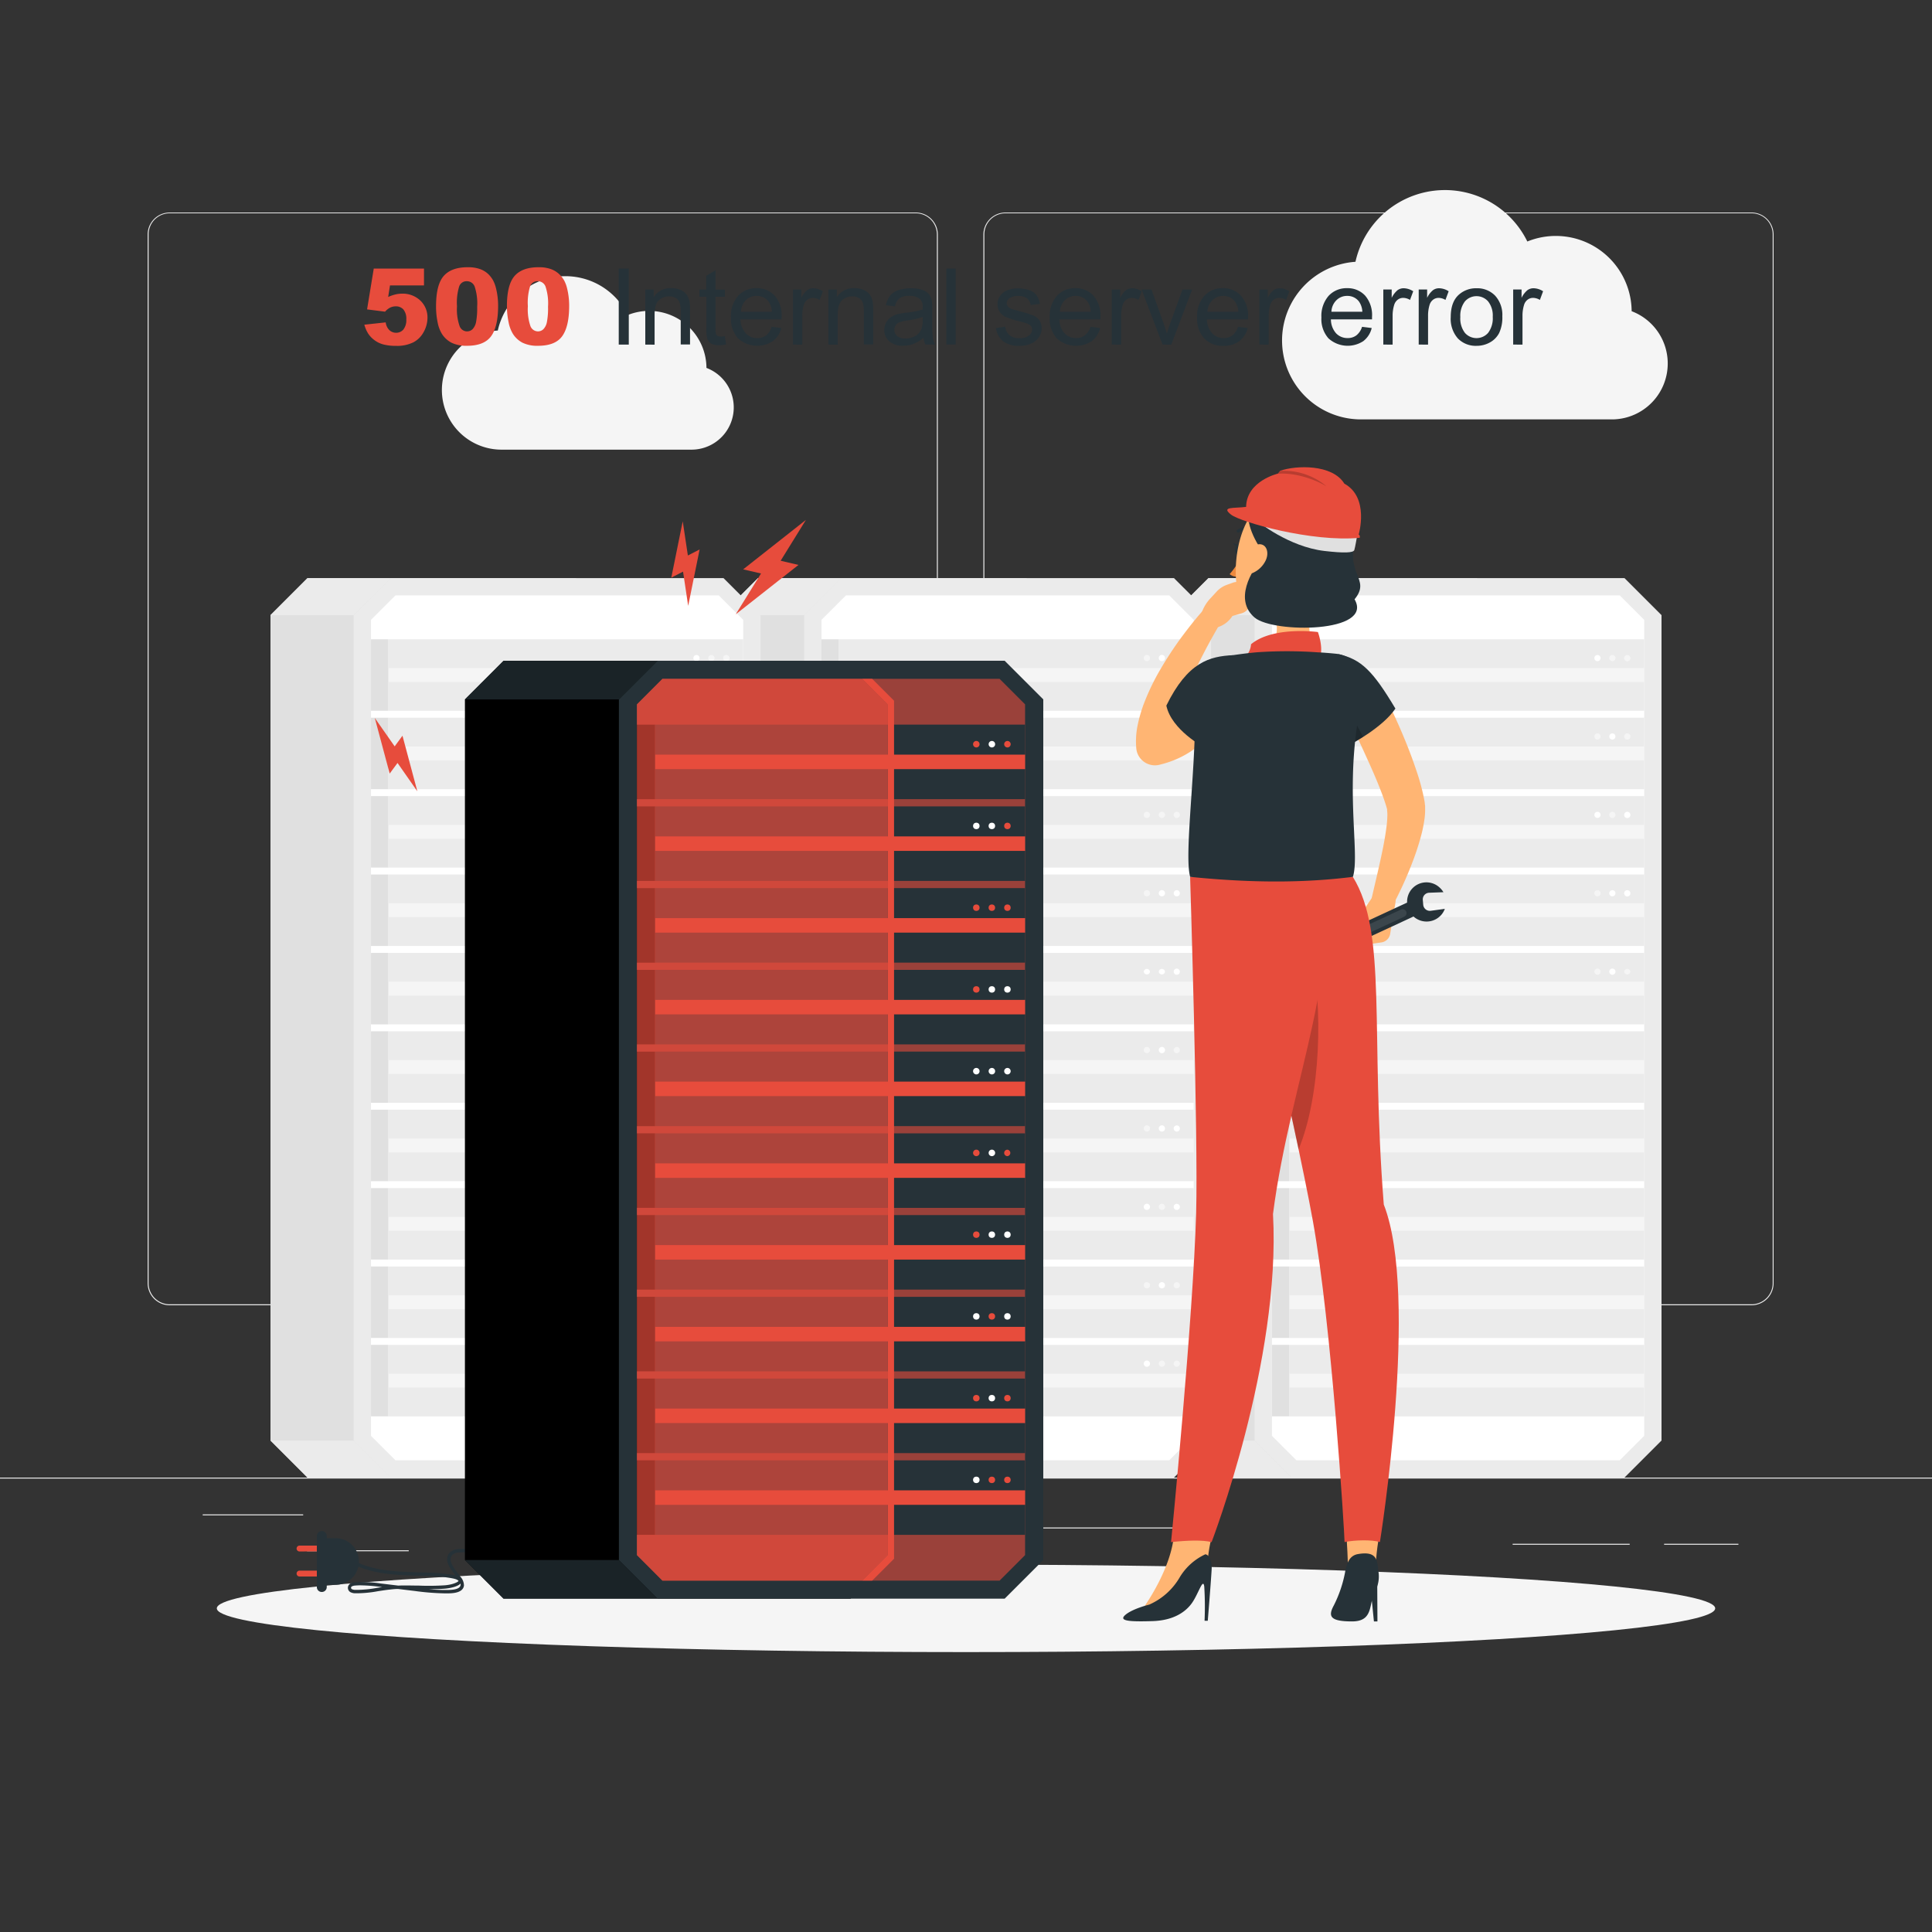 <svg xmlns="http://www.w3.org/2000/svg" viewBox="0 0 500 500"><rect x="0" y="0" width="500" height="500" fill="#333333" stroke="none"/><g id="freepik--background-complete--inject-61"><rect y="382.4" width="500" height="0.25" style="fill:#ebebeb"></rect><rect x="52.46" y="391.92" width="26" height="0.25" style="fill:#ebebeb"></rect><rect x="146.33" y="389.21" width="54.1" height="0.25" style="fill:#ebebeb"></rect><rect x="79.46" y="401.21" width="26.32" height="0.25" style="fill:#ebebeb"></rect><rect x="430.67" y="399.53" width="19.23" height="0.25" style="fill:#ebebeb"></rect><rect x="391.47" y="399.53" width="30.29" height="0.25" style="fill:#ebebeb"></rect><rect x="258.23" y="395.31" width="54.56" height="0.25" style="fill:#ebebeb"></rect><path d="M237,337.8H43.91a5.71,5.71,0,0,1-5.7-5.71V60.66A5.71,5.71,0,0,1,43.91,55H237a5.71,5.71,0,0,1,5.71,5.71V332.09A5.71,5.71,0,0,1,237,337.8ZM43.91,55.2a5.46,5.46,0,0,0-5.45,5.46V332.09a5.46,5.46,0,0,0,5.45,5.46H237a5.47,5.47,0,0,0,5.46-5.46V60.66A5.47,5.47,0,0,0,237,55.2Z" style="fill:#ebebeb"></path><path d="M453.31,337.8H260.21a5.72,5.72,0,0,1-5.71-5.71V60.66A5.72,5.72,0,0,1,260.21,55h193.1A5.71,5.71,0,0,1,459,60.66V332.09A5.71,5.71,0,0,1,453.31,337.8ZM260.21,55.2a5.47,5.47,0,0,0-5.46,5.46V332.09a5.47,5.47,0,0,0,5.46,5.46h193.1a5.47,5.47,0,0,0,5.46-5.46V60.66a5.47,5.47,0,0,0-5.46-5.46Z" style="fill:#ebebeb"></path><path d="M382.19,149.61H312.76l-9.59,9.59V372.81l9.59,9.59h69.43l9.59-9.59V159.2Z" style="fill:#e0e0e0"></path><polygon points="303.17 372.81 312.76 382.4 334.29 382.4 324.7 372.81 303.17 372.81" style="fill:#ebebeb"></polygon><polygon points="303.17 159.2 312.76 149.61 334.29 149.61 324.7 159.2 303.17 159.2" style="fill:#ebebeb"></polygon><path d="M420.41,149.61H334.29l-9.59,9.59V372.81l9.59,9.59h86.12c3.74-3.75,5.84-5.85,9.59-9.59V159.2Z" style="fill:#ebebeb"></path><polygon points="335.51 377.92 329.18 371.59 329.18 160.42 335.51 154.09 419.19 154.09 425.52 160.42 425.52 371.59 419.19 377.92 335.51 377.92" style="fill:#fff"></polygon><rect x="333.66" y="165.45" width="91.86" height="18.5" style="fill:#ebebeb"></rect><path d="M420.33,352.91a.81.81,0,1,0,.81-.8A.81.81,0,0,0,420.33,352.91Z" style="fill:#f5f5f5"></path><path d="M416.48,352.91a.8.8,0,1,0,.8-.8A.8.8,0,0,0,416.48,352.91Z" style="fill:#fff"></path><path d="M412.62,352.91a.8.8,0,1,0,.8-.8A.8.8,0,0,0,412.62,352.91Z" style="fill:#f5f5f5"></path><rect x="333.66" y="172.9" width="91.86" height="3.6" style="fill:#f5f5f5"></rect><rect x="329.18" y="165.45" width="4.48" height="18.5" transform="translate(662.84 349.4) rotate(180)" style="fill:#e0e0e0"></rect><rect x="333.66" y="185.74" width="91.86" height="18.5" style="fill:#ebebeb"></rect><path d="M420.33,332.62a.81.81,0,1,0,.81-.8A.81.81,0,0,0,420.33,332.62Z" style="fill:#f5f5f5"></path><path d="M416.48,332.62a.8.8,0,1,0,.8-.8A.8.8,0,0,0,416.48,332.62Z" style="fill:#fff"></path><path d="M412.62,332.62a.8.8,0,1,0,.8-.8A.8.8,0,0,0,412.62,332.62Z" style="fill:#fff"></path><rect x="333.66" y="193.19" width="91.86" height="3.6" style="fill:#f5f5f5"></rect><rect x="329.18" y="185.74" width="4.48" height="18.5" transform="translate(662.84 389.98) rotate(180)" style="fill:#e0e0e0"></rect><rect x="333.66" y="206.03" width="91.86" height="18.5" style="fill:#ebebeb"></rect><path d="M420.33,312.34a.81.81,0,1,0,.81-.81A.8.8,0,0,0,420.33,312.34Z" style="fill:#f5f5f5"></path><path d="M416.48,312.34a.8.8,0,1,0,1.6,0,.8.8,0,1,0-1.6,0Z" style="fill:#f5f5f5"></path><path d="M412.62,312.34a.8.8,0,1,0,.8-.81A.8.8,0,0,0,412.62,312.34Z" style="fill:#f5f5f5"></path><rect x="333.66" y="213.48" width="91.86" height="3.6" style="fill:#f5f5f5"></rect><rect x="329.18" y="206.03" width="4.48" height="18.5" transform="translate(662.84 430.56) rotate(180)" style="fill:#e0e0e0"></rect><rect x="333.66" y="226.32" width="91.86" height="18.5" style="fill:#ebebeb"></rect><path d="M420.33,292.05a.81.81,0,1,0,.81-.81A.8.8,0,0,0,420.33,292.05Z" style="fill:#fff"></path><path d="M416.48,292.05a.8.8,0,1,0,1.6,0,.8.8,0,1,0-1.6,0Z" style="fill:#fff"></path><path d="M412.62,292.05a.8.8,0,1,0,.8-.81A.8.8,0,0,0,412.62,292.05Z" style="fill:#f5f5f5"></path><rect x="333.66" y="233.77" width="91.86" height="3.6" style="fill:#f5f5f5"></rect><rect x="329.18" y="226.32" width="4.48" height="18.5" transform="translate(662.84 471.14) rotate(180)" style="fill:#e0e0e0"></rect><rect x="333.66" y="246.61" width="91.86" height="18.5" style="fill:#ebebeb"></rect><path d="M420.33,271.76a.81.81,0,1,0,.81-.81A.8.8,0,0,0,420.33,271.76Z" style="fill:#fff"></path><path d="M416.48,271.76a.8.8,0,1,0,1.6,0,.8.8,0,1,0-1.6,0Z" style="fill:#fff"></path><path d="M412.62,271.76a.8.8,0,1,0,.8-.81A.8.8,0,0,0,412.62,271.76Z" style="fill:#fff"></path><rect x="333.66" y="254.06" width="91.86" height="3.6" style="fill:#f5f5f5"></rect><rect x="329.18" y="246.61" width="4.48" height="18.5" transform="translate(662.84 511.72) rotate(180)" style="fill:#e0e0e0"></rect><rect x="333.66" y="266.9" width="91.86" height="18.5" style="fill:#ebebeb"></rect><path d="M420.33,251.47a.81.81,0,0,0,1.61,0,.81.81,0,0,0-1.61,0Z" style="fill:#f5f5f5"></path><path d="M416.48,251.47a.8.8,0,1,0,.8-.8A.8.8,0,0,0,416.48,251.47Z" style="fill:#fff"></path><path d="M412.62,251.47a.8.8,0,1,0,.8-.8A.8.8,0,0,0,412.62,251.47Z" style="fill:#f5f5f5"></path><rect x="333.66" y="274.35" width="91.86" height="3.6" style="fill:#f5f5f5"></rect><rect x="329.18" y="266.9" width="4.48" height="18.5" transform="translate(662.84 552.3) rotate(180)" style="fill:#e0e0e0"></rect><rect x="333.66" y="287.19" width="91.86" height="18.5" style="fill:#ebebeb"></rect><path d="M420.33,231.18a.81.81,0,1,0,.81-.8A.8.8,0,0,0,420.33,231.18Z" style="fill:#fff"></path><path d="M416.48,231.18a.8.8,0,1,0,.8-.8A.8.8,0,0,0,416.48,231.18Z" style="fill:#fff"></path><path d="M412.62,231.18a.8.8,0,1,0,.8-.8A.8.8,0,0,0,412.62,231.18Z" style="fill:#f5f5f5"></path><rect x="333.66" y="294.64" width="91.86" height="3.6" style="fill:#f5f5f5"></rect><rect x="329.18" y="287.19" width="4.48" height="18.5" transform="translate(662.84 592.88) rotate(180)" style="fill:#e0e0e0"></rect><rect x="333.66" y="307.48" width="91.86" height="18.5" style="fill:#ebebeb"></rect><path d="M420.33,210.89a.81.81,0,1,0,.81-.8A.8.8,0,0,0,420.33,210.89Z" style="fill:#fff"></path><path d="M416.48,210.89a.8.8,0,1,0,.8-.8A.8.8,0,0,0,416.48,210.89Z" style="fill:#f5f5f5"></path><path d="M412.62,210.89a.8.8,0,1,0,.8-.8A.8.8,0,0,0,412.62,210.89Z" style="fill:#fff"></path><rect x="333.66" y="314.93" width="91.86" height="3.6" style="fill:#f5f5f5"></rect><rect x="329.18" y="307.48" width="4.48" height="18.5" transform="translate(662.84 633.45) rotate(180)" style="fill:#e0e0e0"></rect><rect x="333.66" y="327.77" width="91.86" height="18.5" style="fill:#ebebeb"></rect><path d="M420.33,190.6a.81.81,0,1,0,.81-.8A.8.8,0,0,0,420.33,190.6Z" style="fill:#f5f5f5"></path><path d="M416.48,190.6a.8.8,0,1,0,.8-.8A.8.8,0,0,0,416.48,190.6Z" style="fill:#fff"></path><path d="M412.62,190.6a.8.8,0,1,0,.8-.8A.8.8,0,0,0,412.62,190.6Z" style="fill:#f5f5f5"></path><rect x="333.66" y="335.22" width="91.86" height="3.6" style="fill:#f5f5f5"></rect><rect x="329.18" y="327.77" width="4.48" height="18.5" transform="translate(662.84 674.03) rotate(180)" style="fill:#e0e0e0"></rect><rect x="333.66" y="348.06" width="91.86" height="18.5" style="fill:#ebebeb"></rect><path d="M420.33,170.31a.81.81,0,1,0,.81-.8A.8.8,0,0,0,420.33,170.31Z" style="fill:#f5f5f5"></path><path d="M416.48,170.31a.8.8,0,1,0,.8-.8A.8.8,0,0,0,416.48,170.31Z" style="fill:#f5f5f5"></path><path d="M412.62,170.31a.8.8,0,1,0,.8-.8A.8.8,0,0,0,412.62,170.31Z" style="fill:#fff"></path><rect x="333.66" y="355.51" width="91.86" height="3.6" style="fill:#f5f5f5"></rect><rect x="329.18" y="348.06" width="4.48" height="18.5" transform="translate(662.84 714.61) rotate(180)" style="fill:#e0e0e0"></rect><path d="M265.61,149.61H196.18l-9.6,9.59V372.81l9.6,9.59h69.43l9.59-9.59V159.2Z" style="fill:#e0e0e0"></path><polygon points="186.59 372.81 196.18 382.4 217.71 382.4 208.12 372.81 186.59 372.81" style="fill:#ebebeb"></polygon><polygon points="186.59 159.2 196.18 149.61 217.71 149.61 208.12 159.2 186.59 159.2" style="fill:#ebebeb"></polygon><path d="M303.82,149.61H217.71l-9.59,9.59V372.81l9.59,9.59h86.11l9.6-9.59V159.2Z" style="fill:#ebebeb"></path><polygon points="218.93 377.92 212.6 371.59 212.6 160.42 218.93 154.09 302.6 154.09 308.94 160.42 308.94 371.59 302.6 377.92 218.93 377.92" style="fill:#fff"></polygon><rect x="217.08" y="165.45" width="91.86" height="18.5" style="fill:#ebebeb"></rect><path d="M303.75,170.31a.8.8,0,1,1,.8.8A.8.8,0,0,1,303.75,170.31Z" style="fill:#f5f5f5"></path><path d="M299.89,170.31a.81.81,0,1,1,.8.8A.8.8,0,0,1,299.89,170.31Z" style="fill:#fff"></path><path d="M296,170.31a.81.81,0,1,1,.8.8A.8.8,0,0,1,296,170.31Z" style="fill:#f5f5f5"></path><rect x="217.08" y="172.9" width="91.86" height="3.6" style="fill:#f5f5f5"></rect><rect x="212.6" y="165.45" width="4.48" height="18.5" transform="translate(429.67 349.4) rotate(180)" style="fill:#e0e0e0"></rect><rect x="217.08" y="185.74" width="91.86" height="18.5" style="fill:#ebebeb"></rect><path d="M303.75,190.6a.8.8,0,1,1,.8.8A.8.8,0,0,1,303.75,190.6Z" style="fill:#f5f5f5"></path><path d="M299.89,190.6a.81.81,0,1,1,.8.8A.8.8,0,0,1,299.89,190.6Z" style="fill:#fff"></path><path d="M296,190.6a.81.81,0,1,1,.8.8A.8.8,0,0,1,296,190.6Z" style="fill:#fff"></path><rect x="217.08" y="193.19" width="91.86" height="3.6" style="fill:#f5f5f5"></rect><rect x="212.6" y="185.74" width="4.48" height="18.5" transform="translate(429.67 389.98) rotate(180)" style="fill:#e0e0e0"></rect><rect x="217.08" y="206.03" width="91.86" height="18.5" style="fill:#ebebeb"></rect><path d="M303.75,210.89a.8.8,0,1,1,.8.8A.8.8,0,0,1,303.75,210.89Z" style="fill:#f5f5f5"></path><path d="M299.89,210.89a.81.81,0,1,1,.8.8A.8.8,0,0,1,299.89,210.89Z" style="fill:#f5f5f5"></path><path d="M296,210.89a.81.81,0,1,1,.8.8A.8.8,0,0,1,296,210.89Z" style="fill:#f5f5f5"></path><rect x="217.08" y="213.48" width="91.86" height="3.6" style="fill:#f5f5f5"></rect><rect x="212.6" y="206.03" width="4.48" height="18.5" transform="translate(429.67 430.56) rotate(180)" style="fill:#e0e0e0"></rect><rect x="217.08" y="226.32" width="91.86" height="18.5" style="fill:#ebebeb"></rect><path d="M303.75,231.18a.8.8,0,1,1,.8.8A.8.8,0,0,1,303.75,231.18Z" style="fill:#fff"></path><path d="M299.89,231.18a.81.81,0,1,1,.8.8A.8.8,0,0,1,299.89,231.18Z" style="fill:#fff"></path><path d="M296,231.18a.81.81,0,1,1,.8.8A.8.8,0,0,1,296,231.18Z" style="fill:#f5f5f5"></path><rect x="217.08" y="233.77" width="91.86" height="3.6" style="fill:#f5f5f5"></rect><rect x="212.6" y="226.32" width="4.48" height="18.5" transform="translate(429.67 471.14) rotate(180)" style="fill:#e0e0e0"></rect><rect x="217.08" y="246.61" width="91.86" height="18.5" style="fill:#ebebeb"></rect><path d="M303.75,251.47a.8.8,0,1,1,.8.8A.8.8,0,0,1,303.75,251.47Z" style="fill:#fff"></path><path d="M299.89,251.47a.81.81,0,0,1,1.61,0,.81.81,0,0,1-1.61,0Z" style="fill:#fff"></path><path d="M296,251.47a.81.81,0,0,1,1.61,0,.81.81,0,0,1-1.61,0Z" style="fill:#fff"></path><rect x="217.08" y="254.06" width="91.86" height="3.6" style="fill:#f5f5f5"></rect><rect x="212.6" y="246.61" width="4.48" height="18.5" transform="translate(429.67 511.72) rotate(180)" style="fill:#e0e0e0"></rect><rect x="217.08" y="266.9" width="91.86" height="18.5" style="fill:#ebebeb"></rect><path d="M303.75,271.76a.8.8,0,1,1,.8.8A.8.8,0,0,1,303.75,271.76Z" style="fill:#f5f5f5"></path><path d="M299.89,271.76a.81.81,0,1,1,.8.8A.8.8,0,0,1,299.89,271.76Z" style="fill:#fff"></path><path d="M296,271.76a.81.81,0,1,1,.8.8A.8.8,0,0,1,296,271.76Z" style="fill:#f5f5f5"></path><rect x="217.08" y="274.35" width="91.86" height="3.6" style="fill:#f5f5f5"></rect><rect x="212.6" y="266.9" width="4.48" height="18.5" transform="translate(429.67 552.3) rotate(180)" style="fill:#e0e0e0"></rect><rect x="217.08" y="287.19" width="91.86" height="18.5" style="fill:#ebebeb"></rect><path d="M303.75,292.05a.8.8,0,1,1,.8.8A.8.8,0,0,1,303.75,292.05Z" style="fill:#fff"></path><path d="M299.89,292.05a.81.81,0,1,1,.8.8A.8.8,0,0,1,299.89,292.05Z" style="fill:#fff"></path><path d="M296,292.05a.81.81,0,1,1,.8.8A.8.8,0,0,1,296,292.05Z" style="fill:#f5f5f5"></path><rect x="217.08" y="294.64" width="91.86" height="3.6" style="fill:#f5f5f5"></rect><rect x="212.6" y="287.19" width="4.48" height="18.5" transform="translate(429.67 592.88) rotate(180)" style="fill:#e0e0e0"></rect><rect x="217.08" y="307.48" width="91.86" height="18.5" style="fill:#ebebeb"></rect><path d="M303.75,312.34a.8.8,0,1,1,.8.8A.8.8,0,0,1,303.75,312.34Z" style="fill:#fff"></path><path d="M299.89,312.34a.81.81,0,1,1,.8.8A.8.8,0,0,1,299.89,312.34Z" style="fill:#f5f5f5"></path><path d="M296,312.34a.81.81,0,1,1,.8.8A.8.8,0,0,1,296,312.34Z" style="fill:#fff"></path><rect x="217.08" y="314.93" width="91.86" height="3.6" style="fill:#f5f5f5"></rect><rect x="212.6" y="307.48" width="4.48" height="18.5" transform="translate(429.67 633.45) rotate(180)" style="fill:#e0e0e0"></rect><rect x="217.08" y="327.77" width="91.86" height="18.5" style="fill:#ebebeb"></rect><path d="M303.75,332.62a.8.8,0,1,1,.8.81A.8.8,0,0,1,303.75,332.62Z" style="fill:#f5f5f5"></path><path d="M299.89,332.62a.81.81,0,1,1,.8.81A.8.8,0,0,1,299.89,332.62Z" style="fill:#fff"></path><path d="M296,332.62a.81.81,0,1,1,.8.81A.8.8,0,0,1,296,332.62Z" style="fill:#f5f5f5"></path><rect x="217.08" y="335.22" width="91.86" height="3.6" style="fill:#f5f5f5"></rect><rect x="212.6" y="327.77" width="4.48" height="18.5" transform="translate(429.67 674.03) rotate(180)" style="fill:#e0e0e0"></rect><rect x="217.08" y="348.06" width="91.86" height="18.5" style="fill:#ebebeb"></rect><path d="M303.75,352.91a.8.8,0,1,1,.8.81A.8.8,0,0,1,303.75,352.91Z" style="fill:#f5f5f5"></path><path d="M299.89,352.91a.81.81,0,1,1,.8.81A.8.8,0,0,1,299.89,352.91Z" style="fill:#f5f5f5"></path><path d="M296,352.91a.81.81,0,1,1,.8.81A.8.8,0,0,1,296,352.91Z" style="fill:#fff"></path><rect x="217.08" y="355.51" width="91.86" height="3.6" style="fill:#f5f5f5"></rect><rect x="212.6" y="348.06" width="4.48" height="18.5" transform="translate(429.67 714.61) rotate(180)" style="fill:#e0e0e0"></rect><path d="M149,149.61H79.59L70,159.2V372.81l9.59,9.59H149l9.6-9.59V159.2Z" style="fill:#e0e0e0"></path><polygon points="70 372.81 79.59 382.4 101.13 382.4 91.53 372.81 70 372.81" style="fill:#ebebeb"></polygon><polygon points="70 159.2 79.59 149.61 101.13 149.61 91.53 159.2 70 159.2" style="fill:#ebebeb"></polygon><path d="M187.24,149.61H101.12l-9.59,9.59V372.81l9.59,9.59h86.12l9.59-9.59V159.2Z" style="fill:#ebebeb"></path><polygon points="102.35 377.92 96.01 371.59 96.01 160.42 102.35 154.09 186.02 154.09 192.35 160.42 192.35 371.59 186.02 377.92 102.35 377.92" style="fill:#fff"></polygon><rect x="100.49" y="165.45" width="91.86" height="18.5" style="fill:#ebebeb"></rect><path d="M187.16,352.91a.81.81,0,1,0,.81-.8A.81.81,0,0,0,187.16,352.91Z" style="fill:#f5f5f5"></path><path d="M183.31,352.91a.8.8,0,1,0,.8-.8A.8.8,0,0,0,183.31,352.91Z" style="fill:#fff"></path><path d="M179.45,352.91a.8.8,0,1,0,.8-.8A.8.8,0,0,0,179.45,352.91Z" style="fill:#f5f5f5"></path><rect x="100.49" y="172.9" width="91.86" height="3.6" style="fill:#f5f5f5"></rect><rect x="96.01" y="165.45" width="4.48" height="18.5" transform="translate(196.5 349.4) rotate(180)" style="fill:#e0e0e0"></rect><rect x="100.49" y="185.74" width="91.86" height="18.5" style="fill:#ebebeb"></rect><path d="M187.16,332.62a.81.81,0,1,0,.81-.8A.81.81,0,0,0,187.16,332.62Z" style="fill:#f5f5f5"></path><path d="M183.31,332.62a.8.8,0,1,0,.8-.8A.8.8,0,0,0,183.31,332.62Z" style="fill:#fff"></path><path d="M179.45,332.62a.8.8,0,1,0,.8-.8A.8.8,0,0,0,179.45,332.62Z" style="fill:#fff"></path><rect x="100.49" y="193.19" width="91.86" height="3.6" style="fill:#f5f5f5"></rect><rect x="96.01" y="185.74" width="4.48" height="18.5" transform="translate(196.5 389.98) rotate(180)" style="fill:#e0e0e0"></rect><rect x="100.49" y="206.03" width="91.86" height="18.5" style="fill:#ebebeb"></rect><path d="M187.16,312.34a.81.81,0,1,0,.81-.81A.8.8,0,0,0,187.16,312.34Z" style="fill:#f5f5f5"></path><path d="M183.31,312.34a.8.8,0,1,0,1.6,0,.8.8,0,1,0-1.6,0Z" style="fill:#f5f5f5"></path><path d="M179.45,312.34a.8.8,0,1,0,.8-.81A.8.8,0,0,0,179.45,312.34Z" style="fill:#f5f5f5"></path><rect x="100.49" y="213.48" width="91.86" height="3.6" style="fill:#f5f5f5"></rect><rect x="96.01" y="206.03" width="4.48" height="18.5" transform="translate(196.5 430.56) rotate(180)" style="fill:#e0e0e0"></rect><rect x="100.49" y="226.32" width="91.86" height="18.5" style="fill:#ebebeb"></rect><path d="M187.16,292.05a.81.81,0,1,0,.81-.81A.8.8,0,0,0,187.16,292.05Z" style="fill:#fff"></path><path d="M183.31,292.05a.8.8,0,1,0,1.6,0,.8.8,0,1,0-1.6,0Z" style="fill:#fff"></path><path d="M179.45,292.05a.8.8,0,1,0,.8-.81A.8.8,0,0,0,179.45,292.05Z" style="fill:#f5f5f5"></path><rect x="100.49" y="233.77" width="91.86" height="3.6" style="fill:#f5f5f5"></rect><rect x="96.01" y="226.32" width="4.48" height="18.5" transform="translate(196.5 471.14) rotate(180)" style="fill:#e0e0e0"></rect><rect x="100.49" y="246.61" width="91.86" height="18.5" style="fill:#ebebeb"></rect><path d="M187.16,271.76A.81.81,0,1,0,188,271,.8.8,0,0,0,187.16,271.76Z" style="fill:#fff"></path><path d="M183.31,271.76a.8.8,0,1,0,1.6,0,.8.8,0,1,0-1.6,0Z" style="fill:#fff"></path><path d="M179.45,271.76a.8.8,0,1,0,.8-.81A.8.8,0,0,0,179.45,271.76Z" style="fill:#fff"></path><rect x="100.49" y="254.06" width="91.86" height="3.6" style="fill:#f5f5f5"></rect><rect x="96.01" y="246.61" width="4.48" height="18.5" transform="translate(196.5 511.72) rotate(180)" style="fill:#e0e0e0"></rect><rect x="100.49" y="266.9" width="91.86" height="18.5" style="fill:#ebebeb"></rect><path d="M187.16,251.47a.81.81,0,0,0,1.61,0,.81.81,0,0,0-1.61,0Z" style="fill:#f5f5f5"></path><path d="M183.31,251.47a.8.8,0,1,0,.8-.8A.8.8,0,0,0,183.31,251.47Z" style="fill:#fff"></path><path d="M179.45,251.47a.8.8,0,1,0,.8-.8A.8.8,0,0,0,179.45,251.47Z" style="fill:#f5f5f5"></path><rect x="100.49" y="274.35" width="91.86" height="3.6" style="fill:#f5f5f5"></rect><rect x="96.01" y="266.9" width="4.48" height="18.5" transform="translate(196.5 552.3) rotate(180)" style="fill:#e0e0e0"></rect><rect x="100.49" y="287.19" width="91.86" height="18.5" style="fill:#ebebeb"></rect><path d="M187.16,231.18a.81.81,0,1,0,.81-.8A.8.8,0,0,0,187.16,231.18Z" style="fill:#fff"></path><path d="M183.31,231.18a.8.8,0,1,0,.8-.8A.8.8,0,0,0,183.31,231.18Z" style="fill:#fff"></path><path d="M179.45,231.18a.8.8,0,1,0,.8-.8A.8.8,0,0,0,179.45,231.18Z" style="fill:#f5f5f5"></path><rect x="100.49" y="294.64" width="91.86" height="3.6" style="fill:#f5f5f5"></rect><rect x="96.01" y="287.19" width="4.48" height="18.5" transform="translate(196.5 592.88) rotate(180)" style="fill:#e0e0e0"></rect><rect x="100.49" y="307.48" width="91.86" height="18.5" style="fill:#ebebeb"></rect><path d="M187.16,210.89a.81.81,0,1,0,.81-.8A.8.8,0,0,0,187.16,210.89Z" style="fill:#fff"></path><path d="M183.31,210.89a.8.8,0,1,0,.8-.8A.8.8,0,0,0,183.31,210.89Z" style="fill:#f5f5f5"></path><path d="M179.45,210.89a.8.8,0,1,0,.8-.8A.8.8,0,0,0,179.45,210.89Z" style="fill:#fff"></path><rect x="100.49" y="314.93" width="91.86" height="3.6" style="fill:#f5f5f5"></rect><rect x="96.01" y="307.48" width="4.48" height="18.5" transform="translate(196.5 633.45) rotate(180)" style="fill:#e0e0e0"></rect><rect x="100.49" y="327.77" width="91.86" height="18.5" style="fill:#ebebeb"></rect><path d="M187.16,190.6a.81.81,0,1,0,.81-.8A.8.8,0,0,0,187.16,190.6Z" style="fill:#f5f5f5"></path><path d="M183.31,190.6a.8.8,0,1,0,.8-.8A.8.8,0,0,0,183.31,190.6Z" style="fill:#fff"></path><path d="M179.45,190.6a.8.8,0,1,0,.8-.8A.8.8,0,0,0,179.45,190.6Z" style="fill:#f5f5f5"></path><rect x="100.49" y="335.22" width="91.86" height="3.6" style="fill:#f5f5f5"></rect><rect x="96.01" y="327.77" width="4.48" height="18.5" transform="translate(196.5 674.03) rotate(180)" style="fill:#e0e0e0"></rect><rect x="100.49" y="348.06" width="91.86" height="18.5" style="fill:#ebebeb"></rect><path d="M187.16,170.31a.81.81,0,1,0,.81-.8A.8.8,0,0,0,187.16,170.31Z" style="fill:#f5f5f5"></path><path d="M183.31,170.31a.8.8,0,1,0,.8-.8A.8.8,0,0,0,183.31,170.31Z" style="fill:#f5f5f5"></path><path d="M179.45,170.31a.8.8,0,1,0,.8-.8A.8.8,0,0,0,179.45,170.31Z" style="fill:#fff"></path><rect x="100.49" y="355.51" width="91.86" height="3.6" style="fill:#f5f5f5"></rect><rect x="96.01" y="348.06" width="4.48" height="18.5" transform="translate(196.5 714.61) rotate(180)" style="fill:#e0e0e0"></rect><path d="M182.83,95.18A14.84,14.84,0,0,0,168,80.46a14.64,14.64,0,0,0-5.55,1.08,17.93,17.93,0,0,0-33.62,4,15.43,15.43,0,0,0,1,30.83h49.11a10.93,10.93,0,0,0,3.9-21.15Z" style="fill:#f5f5f5"></path><path d="M422.27,80.5a19.63,19.63,0,0,0-27-18,23.73,23.73,0,0,0-44.48,5.25,20.42,20.42,0,0,0,1.33,40.79h65a14.47,14.47,0,0,0,5.15-28Z" style="fill:#f5f5f5"></path></g><g id="freepik--Shadow--inject-61"><ellipse id="freepik--path--inject-61" cx="250" cy="416.24" rx="193.89" ry="11.32" style="fill:#f5f5f5"></ellipse></g><g id="freepik--Server--inject-61"><path d="M86.52,401.47V400h-9a.76.76,0,0,0-.76.76h0a.76.76,0,0,0,.76.76Z" style="fill:#E74C3C"></path><path d="M86.52,408v-1.52h-9a.76.76,0,0,0-.76.76h0a.76.76,0,0,0,.76.76Z" style="fill:#E74C3C"></path><path d="M83.3,396.24h0A1.26,1.26,0,0,0,82,397.51v13.21A1.26,1.26,0,0,0,83.3,412h0a1.26,1.26,0,0,0,1.26-1.27V397.51A1.26,1.26,0,0,0,83.3,396.24Z" style="fill:#263238"></path><path d="M86.88,398.09H83.3v12.05h3.58a6,6,0,0,0,6-6h0A6,6,0,0,0,86.88,398.09Z" style="fill:#263238"></path><path d="M115.12,412.36a64.42,64.42,0,0,1-7.72-.61l-4.4-.53c-.7,0-1.41.08-2.13.16-1,.1-2.05.27-3.05.42a30.27,30.27,0,0,1-5.81.54,2.86,2.86,0,0,1-1.19-.23,1.28,1.28,0,0,1,0-2.36,3,3,0,0,1,1.11-.27,32.58,32.58,0,0,1,6.64.33l4.5.54c1.82-.08,3.58,0,5.29,0a62.19,62.19,0,0,0,6.8-.08c2-.16,3.43-.84,3.51-1.14-.43-.52-1.54-.68-3.81-1-1.68-.21-3.82-.27-6.09-.33-1.78-.05-3.63-.1-5.52-.22-3.78-.26-8.64-.86-12.77-3.27a.44.44,0,0,1,.44-.76c4,2.33,8.71,2.91,12.38,3.16,1.88.12,3.72.17,5.5.22,2.28.06,4.45.12,6.17.34a21.68,21.68,0,0,1,2.95.48l-.11-.15c-.33-.43-.67-.86-1-1.33a6.4,6.4,0,0,1-1-2,2.75,2.75,0,0,1,.49-2.37,3.53,3.53,0,0,1,2.37-1,25,25,0,0,1,6.24.39.43.43,0,1,1-.13.86,24.31,24.31,0,0,0-6-.38,2.78,2.78,0,0,0-1.79.7,1.87,1.87,0,0,0-.31,1.62,5.78,5.78,0,0,0,.84,1.75c.28.43.6.85.92,1.26s.41.53.6.8l.1.14a3.38,3.38,0,0,1,.93,2.32c-.27,1.93-3,2-4.3,2ZM111,411.28a43,43,0,0,0,4.68.2c1.12,0,3.34-.06,3.51-1.25a.93.93,0,0,0,0-.4c-.74.78-2.71,1.2-4,1.31S112.39,411.28,111,411.28Zm-17.54-1q-.77,0-1.53.06a2.18,2.18,0,0,0-.78.18.41.41,0,0,0,0,.79,2.09,2.09,0,0,0,.84.15,29.6,29.6,0,0,0,5.64-.53l1.28-.2-.53-.06A42.55,42.55,0,0,0,93.5,410.29Z" style="fill:#263238"></path><path d="M220.11,171H130.32l-10,10V403.74l10,10h89.79l10-10V181Z"></path><polygon points="104.16 190.4 102.14 193.16 97 185.82 100.85 200.2 102.88 197.45 108.01 204.79 104.16 190.4" style="fill:#E74C3C"></polygon><polygon points="181.06 142.2 178.02 143.76 176.69 134.91 173.73 149.5 176.77 147.94 178.1 156.8 181.06 142.2" style="fill:#E74C3C"></polygon><polygon points="206.65 146.2 202.03 145.12 208.57 134.55 192.33 147.35 196.95 148.42 190.4 158.99 206.65 146.2" style="fill:#E74C3C"></polygon><polygon points="120.32 403.74 130.32 413.74 170.17 413.74 160.17 403.74 120.32 403.74" style="fill:#263238;opacity:0.7"></polygon><polygon points="120.32 181.01 130.32 171.01 170.17 171.01 160.17 181.01 120.32 181.01" style="fill:#263238;opacity:0.7"></polygon><path d="M260,171H170.17c-3.91,3.91-6.09,6.1-10,10V403.74c3.91,3.9,6.09,6.09,10,10H260l10-10V181Z" style="fill:#263238"></path><polygon points="171.44 409.07 164.84 402.46 164.84 182.29 171.44 175.68 258.69 175.68 265.29 182.29 265.29 402.46 258.69 409.07 171.44 409.07" style="fill:#E74C3C;opacity:0.6"></polygon><rect x="169.51" y="187.53" width="95.78" height="19.29" style="fill:#263238"></rect><path d="M259.88,192.6a.85.85,0,0,1,.84-.84.84.84,0,0,1,0,1.68A.85.85,0,0,1,259.88,192.6Z" style="fill:#E74C3C"></path><path d="M255.86,192.6a.84.84,0,1,1,.83.84A.84.84,0,0,1,255.86,192.6Z" style="fill:#fff"></path><path d="M251.83,192.6a.84.84,0,1,1,.84.84A.85.85,0,0,1,251.83,192.6Z" style="fill:#E74C3C"></path><rect x="169.51" y="195.3" width="95.78" height="3.75" style="fill:#E74C3C"></rect><rect x="164.84" y="187.53" width="4.67" height="19.29" transform="translate(334.35 394.36) rotate(180)"></rect><rect x="169.51" y="208.69" width="95.78" height="19.29" style="fill:#263238"></rect><circle cx="260.72" cy="213.75" r="0.84" style="fill:#E74C3C"></circle><circle cx="256.69" cy="213.75" r="0.84" style="fill:#fff"></circle><circle cx="252.67" cy="213.75" r="0.84" style="fill:#fff"></circle><rect x="169.51" y="216.46" width="95.78" height="3.75" style="fill:#E74C3C"></rect><rect x="164.84" y="208.69" width="4.67" height="19.29" transform="translate(334.35 436.67) rotate(180)"></rect><rect x="169.51" y="229.84" width="95.78" height="19.29" style="fill:#263238"></rect><circle cx="260.72" cy="234.91" r="0.84" style="fill:#E74C3C"></circle><circle cx="256.69" cy="234.91" r="0.84" style="fill:#E74C3C"></circle><circle cx="252.67" cy="234.91" r="0.84" style="fill:#E74C3C"></circle><rect x="169.51" y="237.61" width="95.78" height="3.75" style="fill:#E74C3C"></rect><rect x="164.84" y="229.84" width="4.67" height="19.29" transform="translate(334.35 478.98) rotate(180)"></rect><rect x="169.51" y="251" width="95.78" height="19.29" style="fill:#263238"></rect><circle cx="260.72" cy="256.06" r="0.84" style="fill:#fff"></circle><circle cx="256.69" cy="256.06" r="0.84" style="fill:#fff"></circle><circle cx="252.67" cy="256.06" r="0.84" style="fill:#E74C3C"></circle><rect x="169.51" y="258.77" width="95.78" height="3.75" style="fill:#E74C3C"></rect><rect x="164.84" y="251" width="4.67" height="19.29" transform="translate(334.35 521.29) rotate(180)"></rect><rect x="169.51" y="272.15" width="95.78" height="19.29" style="fill:#263238"></rect><path d="M259.88,277.22a.85.85,0,0,1,.84-.84.84.84,0,0,1,0,1.68A.85.85,0,0,1,259.88,277.22Z" style="fill:#fff"></path><path d="M255.86,277.22a.84.84,0,1,1,.83.84A.84.84,0,0,1,255.86,277.22Z" style="fill:#fff"></path><path d="M251.83,277.22a.84.84,0,1,1,.84.84A.85.85,0,0,1,251.83,277.22Z" style="fill:#fff"></path><rect x="169.51" y="279.92" width="95.78" height="3.75" style="fill:#E74C3C"></rect><rect x="164.84" y="272.15" width="4.67" height="19.29" transform="translate(334.35 563.6) rotate(180)"></rect><rect x="169.51" y="293.31" width="95.78" height="19.29" style="fill:#263238"></rect><path d="M259.88,298.37a.84.84,0,0,1,.84-.83.84.84,0,0,1,0,1.67A.84.84,0,0,1,259.88,298.37Z" style="fill:#E74C3C"></path><path d="M255.86,298.37a.84.84,0,1,1,.83.84A.83.83,0,0,1,255.86,298.37Z" style="fill:#fff"></path><path d="M251.83,298.37a.84.84,0,1,1,.84.84A.84.84,0,0,1,251.83,298.37Z" style="fill:#E74C3C"></path><rect x="169.51" y="301.08" width="95.78" height="3.75" style="fill:#E74C3C"></rect><rect x="164.84" y="293.31" width="4.67" height="19.29" transform="translate(334.35 605.9) rotate(180)"></rect><rect x="169.51" y="314.46" width="95.78" height="19.29" style="fill:#263238"></rect><circle cx="260.72" cy="319.53" r="0.84" style="fill:#fff"></circle><circle cx="256.69" cy="319.53" r="0.84" style="fill:#fff"></circle><circle cx="252.67" cy="319.53" r="0.84" style="fill:#E74C3C"></circle><rect x="169.51" y="322.23" width="95.78" height="3.75" style="fill:#E74C3C"></rect><rect x="164.84" y="314.46" width="4.67" height="19.29" transform="translate(334.35 648.21) rotate(180)"></rect><rect x="169.51" y="335.62" width="95.78" height="19.29" style="fill:#263238"></rect><circle cx="260.72" cy="340.68" r="0.84" style="fill:#fff"></circle><circle cx="256.69" cy="340.68" r="0.84" style="fill:#E74C3C"></circle><circle cx="252.67" cy="340.68" r="0.84" style="fill:#fff"></circle><rect x="169.51" y="343.39" width="95.78" height="3.75" style="fill:#E74C3C"></rect><rect x="164.84" y="335.62" width="4.67" height="19.29" transform="translate(334.35 690.52) rotate(180)"></rect><rect x="169.51" y="356.77" width="95.78" height="19.29" style="fill:#263238"></rect><circle cx="260.72" cy="361.84" r="0.84" style="fill:#E74C3C"></circle><circle cx="256.69" cy="361.84" r="0.84" style="fill:#fff"></circle><circle cx="252.67" cy="361.84" r="0.84" style="fill:#E74C3C"></circle><rect x="169.51" y="364.54" width="95.78" height="3.75" style="fill:#E74C3C"></rect><rect x="164.84" y="356.77" width="4.67" height="19.29" transform="translate(334.35 732.83) rotate(180)"></rect><rect x="169.51" y="377.93" width="95.78" height="19.29" style="fill:#263238"></rect><circle cx="260.72" cy="382.99" r="0.84" style="fill:#E74C3C"></circle><circle cx="256.69" cy="382.99" r="0.84" style="fill:#E74C3C"></circle><circle cx="252.67" cy="382.99" r="0.84" style="fill:#fff"></circle><rect x="169.51" y="385.7" width="95.78" height="3.75" style="fill:#E74C3C"></rect><rect x="164.84" y="377.93" width="4.67" height="19.29" transform="translate(334.35 775.14) rotate(180)"></rect><polygon points="171.44 409.07 164.84 402.46 164.84 182.29 171.44 175.68 223.12 175.68 229.72 182.29 229.72 402.46 223.12 409.07 171.44 409.07" style="fill:#E74C3C;opacity:0.7"></polygon><polygon points="223.12 409.07 229.72 402.46 229.72 182.29 223.12 175.68 225.71 175.68 231.38 181.35 231.38 403.4 225.71 409.07 223.12 409.07 223.12 409.07" style="fill:#E74C3C"></polygon></g><g id="freepik--Character--inject-61"><path d="M358.18,179.71c2.18,4.26,4.1,8.49,5.88,12.91.88,2.2,1.72,4.45,2.48,6.75a56,56,0,0,1,2,7.32l.09.5.05.27.05.37c0,.24.07.5.09.74l0,.66a17,17,0,0,1-.11,2.33,35.26,35.26,0,0,1-.73,3.95,66.55,66.55,0,0,1-2.2,7,99.09,99.09,0,0,1-5.94,12.95,2.74,2.74,0,0,1-5.08-1.94l0-.06c1-4.42,2.11-8.9,3-13.26.46-2.18.83-4.36,1.09-6.42a26.05,26.05,0,0,0,.2-2.91,8.73,8.73,0,0,0-.07-1.13l0-.21,0-.11-.06-.21-.1-.35c-.54-1.83-1.31-3.87-2.13-5.9s-1.72-4.07-2.65-6.12c-1.84-4.08-3.78-8.23-5.68-12.26l0-.06a5.5,5.5,0,0,1,9.88-4.85Z" style="fill:#ffb573"></path><path d="M353.33,234.89l3.41-5,3.39-1c1.56,1.9,1.11,4.83.65,6.51h0l-1,6.26a2.68,2.68,0,0,1-2.3,2.24l-2.23.32a2.91,2.91,0,0,1-3.31-2.64l-.09-1.08A8.61,8.61,0,0,1,353.33,234.89Z" style="fill:#ffb573"></path><path d="M347.76,248.4A5,5,0,0,0,349,245l16.82-7.81.13.12a5.05,5.05,0,0,0,7.11-.61,5,5,0,0,0,.86-1.49l-3.65.5a1.72,1.72,0,0,1-1.94-1.55l-.11-1.26a1.71,1.71,0,0,1,1.65-1.86l3.69-.14a5.3,5.3,0,0,0-1.11-1.31,5,5,0,0,0-8.29,4l-16.83,7.81-.12-.12a5.05,5.05,0,0,0-7.11.61,5.33,5.33,0,0,0-.87,1.48l3.66-.49a1.72,1.72,0,0,1,1.94,1.55l.1,1.26a1.71,1.71,0,0,1-1.64,1.86l-3.69.13a4.79,4.79,0,0,0,1.11,1.32A5,5,0,0,0,347.76,248.4Z" style="fill:#263238"></path><path d="M348.61,243h0a1,1,0,0,1,.49-1.35l13.46-6.24a1,1,0,0,1,1.35.49h0a1,1,0,0,1-.49,1.34L350,243.46A1,1,0,0,1,348.61,243Z" style="fill:#fff;opacity:0.1"></path><path d="M346.33,169.28c6,1.32,9,4.4,14.8,14.1-3.3,4.89-11.37,9.12-11.37,9.12l-3.5-4c-4.38-8.13.07-19.2.07-19.2" style="fill:#263238"></path><path d="M344.34,180.35a17.5,17.5,0,0,0,1.92,8.13l3.49,4s1.27-.67,3-1.78C349.91,185,347.68,182.15,344.34,180.35Z" style="opacity:0.2"></path><path d="M318.55,178.58l-.11.63-.1.48-.21.89c-.16.57-.34,1.13-.53,1.67a26.34,26.34,0,0,1-1.37,3.17,24.27,24.27,0,0,1-4,5.65,23.22,23.22,0,0,1-5.5,4.27,25.28,25.28,0,0,1-6.31,2.49l-.35.09a4.85,4.85,0,0,1-5.88-3.52,4.51,4.51,0,0,1-.12-.72,20.74,20.74,0,0,1,.35-6,37.84,37.84,0,0,1,1.47-5.19,59.73,59.73,0,0,1,4.33-9.11,96.89,96.89,0,0,1,5.32-8.16c1.93-2.6,3.87-5.1,6.08-7.54a2.73,2.73,0,0,1,4.39,3.2l0,.07c-1.51,2.59-3.05,5.3-4.44,8s-2.74,5.42-3.92,8.16a60.6,60.6,0,0,0-2.94,8.18,18.26,18.26,0,0,0-.74,7.22l-6.36-4.15a18.43,18.43,0,0,0,3.69-1.94,15.92,15.92,0,0,0,2.94-2.67,17.19,17.19,0,0,0,2.19-3.34,14.54,14.54,0,0,0,.81-1.86c.12-.31.21-.63.31-.93l.13-.44.05-.19s0-.16,0,0a5.5,5.5,0,1,1,10.87,1.67Z" style="fill:#ffb573"></path><path d="M321.09,177.83c.62-3.76-2-8.27-2-8.27-6,.29-11.72,1.75-17.24,13.05,1.33,6.3,9.68,10.74,9.68,10.74l5.89-7.64S320.46,181.6,321.09,177.83Z" style="fill:#263238"></path><path d="M313.23,154.88l1.66-1.8a6.62,6.62,0,0,1,2.61-1.72l1.58-.57a3.08,3.08,0,0,1,4.05,2.32l.39,2.08a3.07,3.07,0,0,1-2.15,3.52l-2.43.71a6.9,6.9,0,0,1-8.54,2.65A10.53,10.53,0,0,1,313.23,154.88Z" style="fill:#ffb573"></path><path d="M356.83,398.09h-8.32s.4,6.09.37,9.7l7.34.88C355.59,404.67,356.83,398.09,356.83,398.09Z" style="fill:#ffb573"></path><path d="M320.17,226.93s14.93,63.27,19.59,89c4.89,27,8.22,81.17,8.21,83.15,2.68-.53,7-.65,9.15,0,0,0,10.28-63.7,1-87.35-3.53-44.84,1-70.21-8-84.79Z" style="fill:#E74C3C"></path><path d="M339.18,246.55c-2.44-10-10.72-9-16.11-7.18,3.36,14.45,8.93,38.78,13,58.08C341.85,283.59,342.48,260,339.18,246.55Z" style="opacity:0.2"></path><path d="M303.84,397c-.75,9.67-8.6,20.07-8.6,20.07l12.11-3.1,5.1-7.58a35.77,35.77,0,0,1,1.13-8.55Z" style="fill:#ffb573"></path><path d="M308,226.93s2.11,67.32,1.56,87c-.77,27.28-6.49,85.16-6.49,85.16,4.34-.45,8.09-.58,10.49,0,0,0,18-46.86,15.89-84.9,4.5-35.25,19.66-67.63,10.29-87.24Z" style="fill:#E74C3C"></path><path d="M340.07,151c-1.18,5.1-2.51,14.45.94,17.86a27.33,27.33,0,0,1-12.66,10.39c-6.68-4.28-3.2-10.39-3.2-10.39,5.74-1.36,5.74-5.58,4.89-9.55Z" style="fill:#ffb573"></path><path d="M341.07,163.57s-11.6-1.58-17.3,3.16a5.12,5.12,0,0,1-1.39,3.15,57,57,0,0,0,18.93.93C342.82,168.22,341.07,163.57,341.07,163.57Z" style="fill:#E74C3C"></path><path d="M309.22,180.8c.62,16-2.9,40.33-1.2,46.13,17.16,1.74,30.57,1.45,42.11,0,2-6.33-2.76-25.13,2.71-47.5a8.23,8.23,0,0,0-7.15-10.25c-1.48-.15-3.06-.28-4.68-.36a111.82,111.82,0,0,0-15.86,0c-2,.18-4.12.45-6.08.74C313.49,170.37,309,175.2,309.22,180.8Z" style="fill:#263238"></path><path d="M321.24,142.38c-.07.7-.49,1.24-.94,1.21s-.76-.61-.69-1.31.48-1.23.93-1.2S321.3,141.69,321.24,142.38Z" style="fill:#263238"></path><path d="M320.74,141.13l-1.61-.59S319.85,141.9,320.74,141.13Z" style="fill:#263238"></path><path d="M320.35,137.82a.37.37,0,0,1-.25-.18.41.41,0,0,1,.15-.56,4,4,0,0,1,3.69-.44.4.4,0,0,1,.18.54.41.41,0,0,1-.54.21,3.18,3.18,0,0,0-2.92.38A.43.43,0,0,1,320.35,137.82Z" style="fill:#263238"></path><path d="M321.1,144.3a19.43,19.43,0,0,1-2.87,4.28,2.88,2.88,0,0,0,2.41.62Z" style="fill:#ed893e"></path><path d="M344.73,141c-1.32,8.5-1.7,12.13-6.38,16.25-7,6.2-17.07,3.06-18.29-5.59-1.09-7.78,1.25-20.38,9.84-23.27A11.23,11.23,0,0,1,344.73,141Z" style="fill:#ffb573"></path><path d="M323.52,131.38c-1.71,3.37,1.66,9.62,3.92,12.18-4,4.33-8,11.8-2.73,16.28,4.86,4.08,30.92,4,25.85-4.74,4.47-5.5-3-6.28.58-17,2.59-7.77-2.28-9.93-6.65-9.19C339.51,122.65,327.07,124.37,323.52,131.38Z" style="fill:#263238"></path><path d="M325.43,134.91s8.06,6.6,17.34,7.68c5,.58,7.5.51,7.73-.25s.66-3.32.66-3.32Z" style="fill:#e0e0e0"></path><path d="M318.59,133.18c2.44,1.93,20.88,7.2,33.31,6,.12-.74-.28-.83-.28-.83s2.86-9.59-3.71-13.19c-3.1-5.07-12.46-4.76-16.6-3.33l-.59.74s-8.11,1.89-8.23,8.61C319.29,131.59,315.9,131.06,318.59,133.18Z" style="fill:#E74C3C"></path><path d="M330.72,122.61l.59-.74a17,17,0,0,1,12,4C340.2,124,335,122.25,330.72,122.61Z" style="opacity:0.2"></path><path d="M326.22,140.86c-1.77-.24-3.45,2.34-4.06,4.18-.67,2.06.06,4,1.9,3.3a6.66,6.66,0,0,0,3.42-3.14C328.45,143.35,328,141.09,326.22,140.86Z" style="fill:#ffb573"></path><path d="M351.41,402.2c5.11-.9,5,1.74,5.34,4.57a8.14,8.14,0,0,1-.84,5c-1.8,3.17-.26,7.85-6,7.85s-6.25-1.33-4.71-4.16a32.2,32.2,0,0,0,3-9.09C348.59,404.73,349.14,402.6,351.41,402.2Z" style="fill:#263238"></path><path d="M356.42,408.25c0,3.43.06,11.37.06,11.37l-.91,0s-.78-8.45-1.27-10.73Z" style="fill:#263238"></path><path d="M313.1,403.33a6.25,6.25,0,0,1,.47,2.88c-.21,3.62-1,13.24-1,13.24h-.83a84,84,0,0,0-.08-8.85c-.31-2.39-1.49,1.83-3.15,4.21s-4.82,4.56-10.22,4.73c-6.32.2-8.87-.07-7-1.65s6.13-2.62,6.13-2.62a17.08,17.08,0,0,0,7.94-7.15,15.15,15.15,0,0,1,6.61-5.88A1.62,1.62,0,0,1,313.1,403.33Z" style="fill:#263238"></path></g><g id="freepik--error-500--inject-61"><path d="M96.73,69.5h13v4.36h-8.8l-.47,3a9.57,9.57,0,0,1,1.81-.64A7.21,7.21,0,0,1,104,76a6.61,6.61,0,0,1,4.79,1.79,6,6,0,0,1,1.84,4.5,7.62,7.62,0,0,1-1,3.66A6.41,6.41,0,0,1,107,88.58a9.41,9.41,0,0,1-4.45.93,13,13,0,0,1-3.34-.37A6.61,6.61,0,0,1,96.87,88a6.51,6.51,0,0,1-1.58-1.66,8.57,8.57,0,0,1-1-2.31l5.53-.6a3.39,3.39,0,0,0,.94,2,2.5,2.5,0,0,0,1.76.69,2.41,2.41,0,0,0,1.89-.86,3.92,3.92,0,0,0,.74-2.59,3.75,3.75,0,0,0-.75-2.58,2.6,2.6,0,0,0-2-.81,3.33,3.33,0,0,0-1.53.38,4.39,4.39,0,0,0-1.21,1L95,80.07Z" style="fill:#E74C3C"></path><path d="M112.85,79.25c0-3.74.67-6.35,2-7.85s3.4-2.24,6.15-2.24a9.16,9.16,0,0,1,3.27.49,6.16,6.16,0,0,1,2.08,1.27,7.13,7.13,0,0,1,1.27,1.66,9,9,0,0,1,.74,2,18.62,18.62,0,0,1,.55,4.59q0,5.36-1.81,7.84t-6.24,2.48a8.74,8.74,0,0,1-4-.79,6.56,6.56,0,0,1-2.51-2.32,8.82,8.82,0,0,1-1.1-3A19.81,19.81,0,0,1,112.85,79.25Zm5.42,0a13.15,13.15,0,0,0,.67,5.13,2.05,2.05,0,0,0,3.37.8,3.77,3.77,0,0,0,.9-1.85,19.61,19.61,0,0,0,.28-3.93,13.81,13.81,0,0,0-.66-5.27,2.13,2.13,0,0,0-2-1.35,2,2,0,0,0-2,1.37A14.26,14.26,0,0,0,118.27,79.27Z" style="fill:#E74C3C"></path><path d="M131.19,79.25c0-3.74.67-6.35,2-7.85s3.4-2.24,6.15-2.24a9.1,9.1,0,0,1,3.26.49,6.21,6.21,0,0,1,2.09,1.27A7.08,7.08,0,0,1,146,72.58a8.51,8.51,0,0,1,.75,2,18.62,18.62,0,0,1,.55,4.59c0,3.57-.61,6.18-1.81,7.84s-3.29,2.48-6.25,2.48a8.72,8.72,0,0,1-4-.79,6.49,6.49,0,0,1-2.51-2.32,9,9,0,0,1-1.11-3A20.53,20.53,0,0,1,131.19,79.25Zm5.42,0a13.4,13.4,0,0,0,.66,5.13,2.1,2.1,0,0,0,1.93,1.38,2,2,0,0,0,1.44-.58,3.61,3.61,0,0,0,.9-1.85,18.73,18.73,0,0,0,.29-3.93,13.81,13.81,0,0,0-.66-5.27,2.13,2.13,0,0,0-2-1.35,2,2,0,0,0-2,1.37A14.56,14.56,0,0,0,136.61,79.27Z" style="fill:#E74C3C"></path><path d="M160.13,89.18V69.5h2.6V89.18Z" style="fill:#263238"></path><path d="M167,89.18V74.92h2.17v2a5.12,5.12,0,0,1,4.54-2.35,5.93,5.93,0,0,1,2.37.46,3.76,3.76,0,0,1,1.62,1.21,5,5,0,0,1,.75,1.79,13.93,13.93,0,0,1,.13,2.35v8.77h-2.41V80.5a6.46,6.46,0,0,0-.29-2.21,2.29,2.29,0,0,0-1-1.16,3.19,3.19,0,0,0-1.68-.44,4,4,0,0,0-2.67,1c-.74.65-1.12,1.89-1.12,3.72v7.79Z" style="fill:#263238"></path><path d="M187.58,87l.35,2.14a9.16,9.16,0,0,1-1.82.21,4.2,4.2,0,0,1-2-.41,2.25,2.25,0,0,1-1-1.1,8.5,8.5,0,0,1-.3-2.85V76.8H181V74.92h1.77V71.39l2.4-1.45v5h2.43V76.8h-2.43v8.33a4.32,4.32,0,0,0,.13,1.33,1,1,0,0,0,.42.47,1.53,1.53,0,0,0,.82.18A6.94,6.94,0,0,0,187.58,87Z" style="fill:#263238"></path><path d="M199.71,84.58l2.49.31a6.07,6.07,0,0,1-2.19,3.4,7.4,7.4,0,0,1-9-.72,7.51,7.51,0,0,1-1.83-5.4A7.92,7.92,0,0,1,191,76.58a6.3,6.3,0,0,1,4.81-2,6.11,6.11,0,0,1,4.67,1.94A7.74,7.74,0,0,1,202.28,82c0,.14,0,.36,0,.65H191.64A5.45,5.45,0,0,0,193,86.26a4,4,0,0,0,3,1.25,3.69,3.69,0,0,0,2.27-.7A4.68,4.68,0,0,0,199.71,84.58Zm-7.94-3.9h8a4.79,4.79,0,0,0-.91-2.7,3.71,3.71,0,0,0-3-1.4A3.85,3.85,0,0,0,193,77.7,4.38,4.38,0,0,0,191.77,80.68Z" style="fill:#263238"></path><path d="M205.21,89.18V74.92h2.17v2.16a6,6,0,0,1,1.54-2,2.7,2.7,0,0,1,1.55-.48,4.74,4.74,0,0,1,2.49.78l-.84,2.24a3.45,3.45,0,0,0-1.77-.53,2.28,2.28,0,0,0-1.42.48,2.61,2.61,0,0,0-.9,1.32,9.38,9.38,0,0,0-.4,2.82v7.47Z" style="fill:#263238"></path><path d="M214.39,89.18V74.92h2.18v2a5.11,5.11,0,0,1,4.53-2.35,5.93,5.93,0,0,1,2.37.46,3.76,3.76,0,0,1,1.62,1.21,4.65,4.65,0,0,1,.75,1.79,13.64,13.64,0,0,1,.14,2.35v8.77h-2.42V80.5a6.5,6.5,0,0,0-.28-2.21,2.34,2.34,0,0,0-1-1.16,3.2,3.2,0,0,0-1.69-.44,3.92,3.92,0,0,0-2.66,1c-.75.65-1.12,1.89-1.12,3.72v7.79Z" style="fill:#263238"></path><path d="M239,87.42A9.22,9.22,0,0,1,236.4,89a7.52,7.52,0,0,1-2.66.47,5.15,5.15,0,0,1-3.61-1.15,3.77,3.77,0,0,1-1.27-2.93,3.91,3.91,0,0,1,.48-1.92,4,4,0,0,1,1.25-1.39,6,6,0,0,1,1.74-.79,19.05,19.05,0,0,1,2.15-.36,22,22,0,0,0,4.3-.83c0-.33,0-.54,0-.63a2.64,2.64,0,0,0-.69-2.08,4,4,0,0,0-2.75-.82,4.36,4.36,0,0,0-2.52.59,3.69,3.69,0,0,0-1.2,2.12L229.28,79a5.82,5.82,0,0,1,1.06-2.45,4.68,4.68,0,0,1,2.13-1.44,9.47,9.47,0,0,1,3.24-.5,8.48,8.48,0,0,1,3,.43,3.73,3.73,0,0,1,1.67,1.08,3.84,3.84,0,0,1,.76,1.64,13.74,13.74,0,0,1,.12,2.23V83.2a35,35,0,0,0,.15,4.26,5.45,5.45,0,0,0,.61,1.72h-2.52A5.17,5.17,0,0,1,239,87.42Zm-.21-5.4a17.49,17.49,0,0,1-3.94.91,9.28,9.28,0,0,0-2.11.49,2.11,2.11,0,0,0-.95.78,2.13,2.13,0,0,0,.39,2.76,3.15,3.15,0,0,0,2.14.65A5,5,0,0,0,236.8,87a3.72,3.72,0,0,0,1.59-1.67,5.79,5.79,0,0,0,.39-2.41Z" style="fill:#263238"></path><path d="M244.92,89.18V69.5h2.42V89.18Z" style="fill:#263238"></path><path d="M257.75,84.92l2.39-.38a3.39,3.39,0,0,0,1.12,2.21,3.92,3.92,0,0,0,2.57.76,3.72,3.72,0,0,0,2.47-.68,2,2,0,0,0,.81-1.59A1.49,1.49,0,0,0,266.4,84a11.27,11.27,0,0,0-2.47-.82A21.85,21.85,0,0,1,260.24,82a3.49,3.49,0,0,1-1.55-1.35,3.55,3.55,0,0,1-.53-1.91,3.68,3.68,0,0,1,.43-1.77,4,4,0,0,1,1.19-1.35,4.92,4.92,0,0,1,1.54-.7,7,7,0,0,1,2.08-.29,8.29,8.29,0,0,1,3,.48,4,4,0,0,1,1.87,1.31,5.14,5.14,0,0,1,.84,2.21l-2.37.32a2.54,2.54,0,0,0-.93-1.72,3.41,3.41,0,0,0-2.18-.62,4,4,0,0,0-2.38.55,1.62,1.62,0,0,0-.71,1.29,1.32,1.32,0,0,0,.3.85,2.06,2.06,0,0,0,.92.64c.25.09,1,.3,2.14.62a30.93,30.93,0,0,1,3.58,1.12A3.72,3.72,0,0,1,269,82.92a3.56,3.56,0,0,1,.57,2.07,4,4,0,0,1-.7,2.27,4.56,4.56,0,0,1-2,1.65,7.33,7.33,0,0,1-3,.59,6.71,6.71,0,0,1-4.24-1.16A5.38,5.38,0,0,1,257.75,84.92Z" style="fill:#263238"></path><path d="M282.23,84.58l2.49.31a6.11,6.11,0,0,1-2.18,3.4,7.42,7.42,0,0,1-9.05-.72,7.51,7.51,0,0,1-1.83-5.4,7.92,7.92,0,0,1,1.85-5.59,6.3,6.3,0,0,1,4.81-2A6.11,6.11,0,0,1,283,76.54,7.74,7.74,0,0,1,284.8,82c0,.14,0,.36,0,.65H274.16a5.45,5.45,0,0,0,1.33,3.59,4,4,0,0,0,3,1.25,3.69,3.69,0,0,0,2.27-.7A4.68,4.68,0,0,0,282.23,84.58Zm-7.94-3.9h8a4.79,4.79,0,0,0-.91-2.7,3.71,3.71,0,0,0-3-1.4,3.85,3.85,0,0,0-2.8,1.12A4.38,4.38,0,0,0,274.29,80.68Z" style="fill:#263238"></path><path d="M287.73,89.18V74.92h2.17v2.16a6,6,0,0,1,1.54-2A2.7,2.7,0,0,1,293,74.6a4.74,4.74,0,0,1,2.49.78l-.84,2.24a3.45,3.45,0,0,0-1.77-.53,2.28,2.28,0,0,0-1.42.48,2.61,2.61,0,0,0-.9,1.32,9.38,9.38,0,0,0-.4,2.82v7.47Z" style="fill:#263238"></path><path d="M300.87,89.18l-5.42-14.26H298l3.06,8.54c.33.92.64,1.88.91,2.87.22-.75.52-1.66.9-2.71l3.17-8.7h2.48l-5.39,14.26Z" style="fill:#263238"></path><path d="M320.42,84.58l2.5.31a6.18,6.18,0,0,1-2.19,3.4,6.57,6.57,0,0,1-4.08,1.21,6.49,6.49,0,0,1-5-1.93,7.48,7.48,0,0,1-1.84-5.4,7.88,7.88,0,0,1,1.86-5.59,6.26,6.26,0,0,1,4.8-2,6.1,6.1,0,0,1,4.67,1.94A7.75,7.75,0,0,1,323,82c0,.14,0,.36,0,.65H312.35a5.45,5.45,0,0,0,1.33,3.59,4,4,0,0,0,3,1.25,3.67,3.67,0,0,0,2.27-.7A4.68,4.68,0,0,0,320.42,84.58Zm-7.94-3.9h8a4.86,4.86,0,0,0-.92-2.7,3.7,3.7,0,0,0-3-1.4,3.86,3.86,0,0,0-2.8,1.12A4.42,4.42,0,0,0,312.48,80.68Z" style="fill:#263238"></path><path d="M325.92,89.18V74.92h2.18v2.16a5.83,5.83,0,0,1,1.53-2,2.71,2.71,0,0,1,1.56-.48,4.7,4.7,0,0,1,2.48.78l-.83,2.24a3.49,3.49,0,0,0-1.78-.53,2.3,2.3,0,0,0-1.42.48,2.61,2.61,0,0,0-.9,1.32,9.38,9.38,0,0,0-.4,2.82v7.47Z" style="fill:#263238"></path><path d="M352.5,84.58l2.5.31a6.07,6.07,0,0,1-2.19,3.4,7.4,7.4,0,0,1-9-.72,7.51,7.51,0,0,1-1.83-5.4,7.92,7.92,0,0,1,1.85-5.59,6.3,6.3,0,0,1,4.81-2,6.13,6.13,0,0,1,4.67,1.94A7.74,7.74,0,0,1,355.08,82c0,.14,0,.36,0,.65H344.44a5.45,5.45,0,0,0,1.32,3.59,4,4,0,0,0,3,1.25,3.65,3.65,0,0,0,2.27-.7A4.54,4.54,0,0,0,352.5,84.58Zm-7.93-3.9h8a4.86,4.86,0,0,0-.91-2.7,3.72,3.72,0,0,0-3-1.4,3.86,3.86,0,0,0-2.8,1.12A4.41,4.41,0,0,0,344.57,80.68Z" style="fill:#263238"></path><path d="M358,89.18V74.92h2.17v2.16a6,6,0,0,1,1.54-2,2.7,2.7,0,0,1,1.55-.48,4.7,4.7,0,0,1,2.48.78l-.83,2.24a3.45,3.45,0,0,0-1.77-.53,2.28,2.28,0,0,0-1.42.48,2.61,2.61,0,0,0-.9,1.32,9.37,9.37,0,0,0-.41,2.82v7.47Z" style="fill:#263238"></path><path d="M367.16,89.18V74.92h2.18v2.16a5.71,5.71,0,0,1,1.54-2,2.66,2.66,0,0,1,1.55-.48,4.7,4.7,0,0,1,2.48.78l-.83,2.24a3.49,3.49,0,0,0-1.78-.53,2.3,2.3,0,0,0-1.42.48,2.61,2.61,0,0,0-.9,1.32,9.38,9.38,0,0,0-.4,2.82v7.47Z" style="fill:#263238"></path><path d="M375.45,82.05q0-4,2.2-5.87a6.65,6.65,0,0,1,4.48-1.58,6.43,6.43,0,0,1,4.81,1.92,7.36,7.36,0,0,1,1.86,5.33,9.48,9.48,0,0,1-.82,4.33,5.87,5.87,0,0,1-2.41,2.45,7,7,0,0,1-3.44.87,6.42,6.42,0,0,1-4.84-1.92A7.66,7.66,0,0,1,375.45,82.05Zm2.48,0a6.12,6.12,0,0,0,1.19,4.1,4,4,0,0,0,6,0A6.23,6.23,0,0,0,386.32,82a5.89,5.89,0,0,0-1.2-4,4,4,0,0,0-6,0A6.1,6.1,0,0,0,377.93,82.05Z" style="fill:#263238"></path><path d="M391.61,89.18V74.92h2.17v2.16a6,6,0,0,1,1.54-2,2.7,2.7,0,0,1,1.55-.48,4.68,4.68,0,0,1,2.48.78l-.83,2.24a3.45,3.45,0,0,0-1.77-.53,2.28,2.28,0,0,0-1.42.48,2.61,2.61,0,0,0-.9,1.32,9.37,9.37,0,0,0-.41,2.82v7.47Z" style="fill:#263238"></path></g></svg>